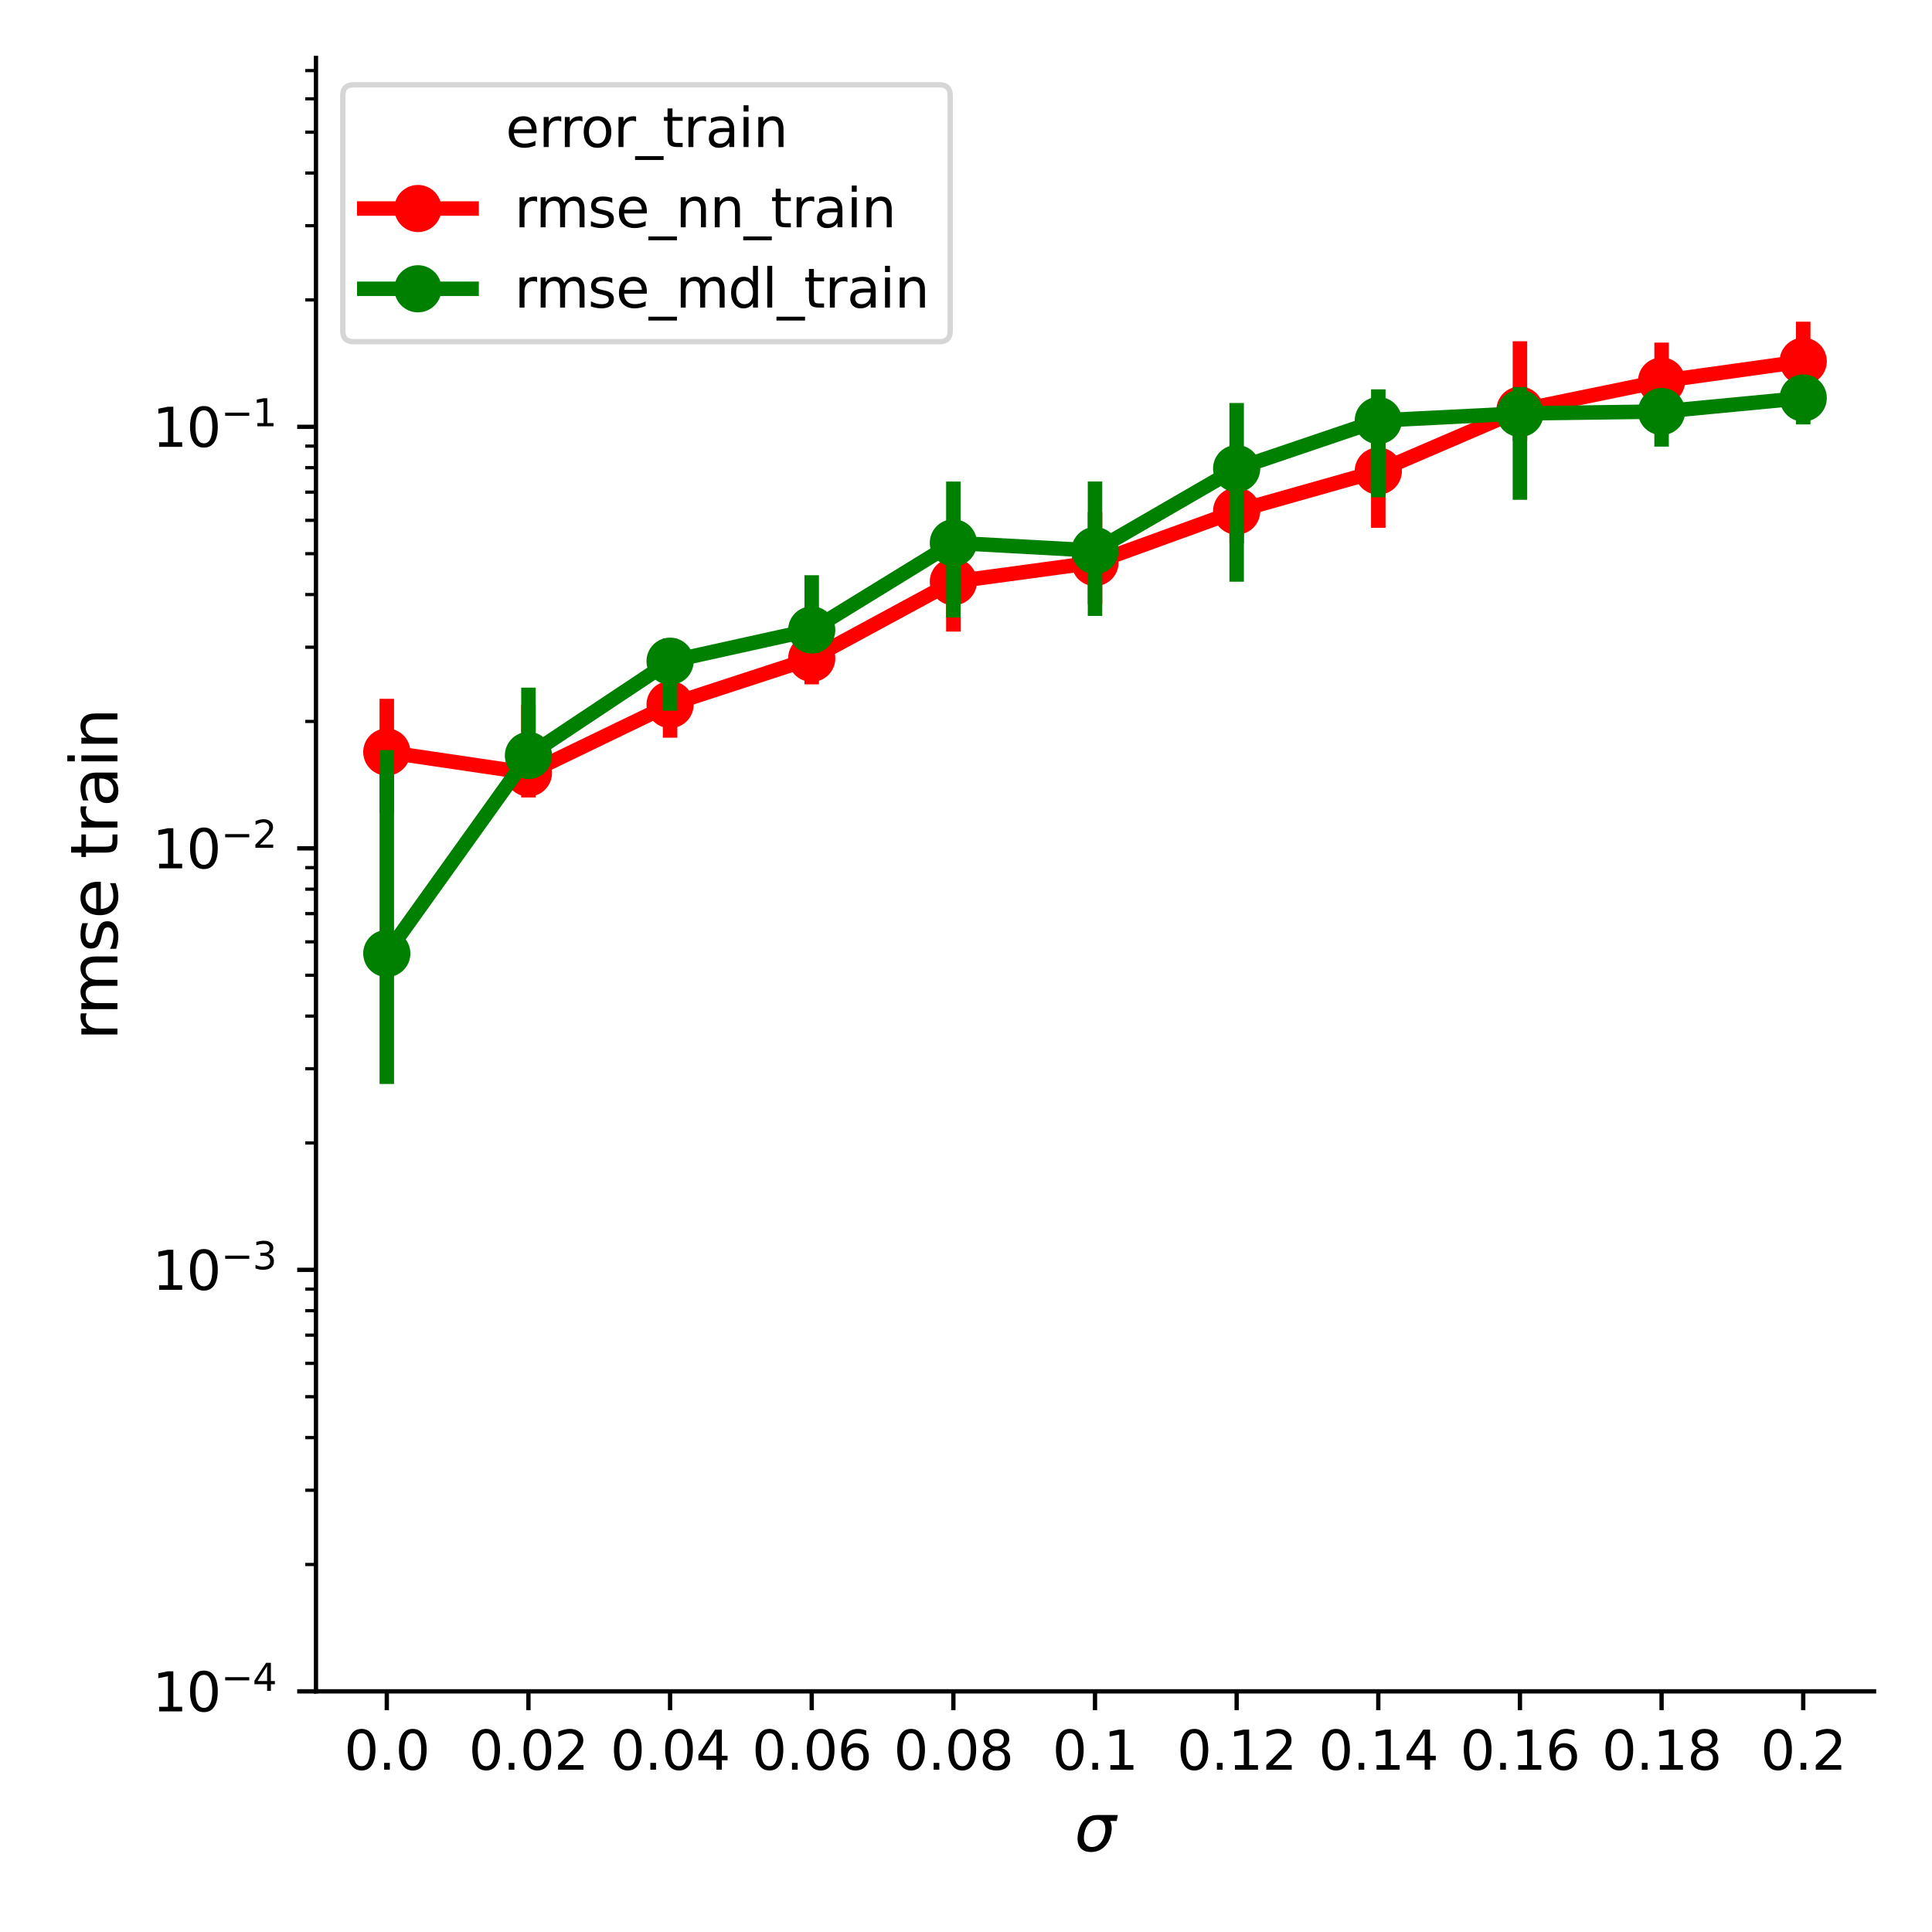 <?xml version="1.0" encoding="utf-8" standalone="no"?>
<!DOCTYPE svg PUBLIC "-//W3C//DTD SVG 1.1//EN"
  "http://www.w3.org/Graphics/SVG/1.1/DTD/svg11.dtd">
<svg xmlns:xlink="http://www.w3.org/1999/xlink" width="360pt" height="360pt" viewBox="0 0 360 360" xmlns="http://www.w3.org/2000/svg" version="1.1">
 <defs>
  <style type="text/css">*{stroke-linejoin: round; stroke-linecap: butt}</style>
 </defs>
 <g id="figure_1">
  <g id="patch_1">
   <path d="M 0 360 
L 360 360 
L 360 0 
L 0 0 
z
" style="fill: #ffffff"/>
  </g>
  <g id="axes_1">
   <g id="patch_2">
    <path d="M 58.877 315.16 
L 349.2 315.16 
L 349.2 10.8 
L 58.877 10.8 
z
" style="fill: #ffffff"/>
   </g>
   <g id="matplotlib.axis_1">
    <g id="xtick_1">
     <g id="line2d_1">
      <defs>
       <path id="m3067ca8137" d="M 0 0 
L 0 3.5 
" style="stroke: #000000; stroke-width: 0.8"/>
      </defs>
      <g>
       <use xlink:href="#m3067ca8137" x="72.074" y="315.16" style="stroke: #000000; stroke-width: 0.8"/>
      </g>
     </g>
     <g id="text_1">
      <!-- 0.0 -->
      <g transform="translate(64.122 329.758) scale(0.1 -0.1)">
       <defs>
        <path id="DejaVuSans-30" d="M 2034 4250 
Q 1547 4250 1301 3770 
Q 1056 3291 1056 2328 
Q 1056 1369 1301 889 
Q 1547 409 2034 409 
Q 2525 409 2770 889 
Q 3016 1369 3016 2328 
Q 3016 3291 2770 3770 
Q 2525 4250 2034 4250 
z
M 2034 4750 
Q 2819 4750 3233 4129 
Q 3647 3509 3647 2328 
Q 3647 1150 3233 529 
Q 2819 -91 2034 -91 
Q 1250 -91 836 529 
Q 422 1150 422 2328 
Q 422 3509 836 4129 
Q 1250 4750 2034 4750 
z
" transform="scale(0.016)"/>
        <path id="DejaVuSans-2e" d="M 684 794 
L 1344 794 
L 1344 0 
L 684 0 
L 684 794 
z
" transform="scale(0.016)"/>
       </defs>
       <use xlink:href="#DejaVuSans-30"/>
       <use xlink:href="#DejaVuSans-2e" transform="translate(63.623 0)"/>
       <use xlink:href="#DejaVuSans-30" transform="translate(95.41 0)"/>
      </g>
     </g>
    </g>
    <g id="xtick_2">
     <g id="line2d_2">
      <g>
       <use xlink:href="#m3067ca8137" x="98.467" y="315.16" style="stroke: #000000; stroke-width: 0.8"/>
      </g>
     </g>
     <g id="text_2">
      <!-- 0.02 -->
      <g transform="translate(87.334 329.758) scale(0.1 -0.1)">
       <defs>
        <path id="DejaVuSans-32" d="M 1228 531 
L 3431 531 
L 3431 0 
L 469 0 
L 469 531 
Q 828 903 1448 1529 
Q 2069 2156 2228 2338 
Q 2531 2678 2651 2914 
Q 2772 3150 2772 3378 
Q 2772 3750 2511 3984 
Q 2250 4219 1831 4219 
Q 1534 4219 1204 4116 
Q 875 4013 500 3803 
L 500 4441 
Q 881 4594 1212 4672 
Q 1544 4750 1819 4750 
Q 2544 4750 2975 4387 
Q 3406 4025 3406 3419 
Q 3406 3131 3298 2873 
Q 3191 2616 2906 2266 
Q 2828 2175 2409 1742 
Q 1991 1309 1228 531 
z
" transform="scale(0.016)"/>
       </defs>
       <use xlink:href="#DejaVuSans-30"/>
       <use xlink:href="#DejaVuSans-2e" transform="translate(63.623 0)"/>
       <use xlink:href="#DejaVuSans-30" transform="translate(95.41 0)"/>
       <use xlink:href="#DejaVuSans-32" transform="translate(159.033 0)"/>
      </g>
     </g>
    </g>
    <g id="xtick_3">
     <g id="line2d_3">
      <g>
       <use xlink:href="#m3067ca8137" x="124.86" y="315.16" style="stroke: #000000; stroke-width: 0.8"/>
      </g>
     </g>
     <g id="text_3">
      <!-- 0.04 -->
      <g transform="translate(113.727 329.758) scale(0.1 -0.1)">
       <defs>
        <path id="DejaVuSans-34" d="M 2419 4116 
L 825 1625 
L 2419 1625 
L 2419 4116 
z
M 2253 4666 
L 3047 4666 
L 3047 1625 
L 3713 1625 
L 3713 1100 
L 3047 1100 
L 3047 0 
L 2419 0 
L 2419 1100 
L 313 1100 
L 313 1709 
L 2253 4666 
z
" transform="scale(0.016)"/>
       </defs>
       <use xlink:href="#DejaVuSans-30"/>
       <use xlink:href="#DejaVuSans-2e" transform="translate(63.623 0)"/>
       <use xlink:href="#DejaVuSans-30" transform="translate(95.41 0)"/>
       <use xlink:href="#DejaVuSans-34" transform="translate(159.033 0)"/>
      </g>
     </g>
    </g>
    <g id="xtick_4">
     <g id="line2d_4">
      <g>
       <use xlink:href="#m3067ca8137" x="151.253" y="315.16" style="stroke: #000000; stroke-width: 0.8"/>
      </g>
     </g>
     <g id="text_4">
      <!-- 0.06 -->
      <g transform="translate(140.12 329.758) scale(0.1 -0.1)">
       <defs>
        <path id="DejaVuSans-36" d="M 2113 2584 
Q 1688 2584 1439 2293 
Q 1191 2003 1191 1497 
Q 1191 994 1439 701 
Q 1688 409 2113 409 
Q 2538 409 2786 701 
Q 3034 994 3034 1497 
Q 3034 2003 2786 2293 
Q 2538 2584 2113 2584 
z
M 3366 4563 
L 3366 3988 
Q 3128 4100 2886 4159 
Q 2644 4219 2406 4219 
Q 1781 4219 1451 3797 
Q 1122 3375 1075 2522 
Q 1259 2794 1537 2939 
Q 1816 3084 2150 3084 
Q 2853 3084 3261 2657 
Q 3669 2231 3669 1497 
Q 3669 778 3244 343 
Q 2819 -91 2113 -91 
Q 1303 -91 875 529 
Q 447 1150 447 2328 
Q 447 3434 972 4092 
Q 1497 4750 2381 4750 
Q 2619 4750 2861 4703 
Q 3103 4656 3366 4563 
z
" transform="scale(0.016)"/>
       </defs>
       <use xlink:href="#DejaVuSans-30"/>
       <use xlink:href="#DejaVuSans-2e" transform="translate(63.623 0)"/>
       <use xlink:href="#DejaVuSans-30" transform="translate(95.41 0)"/>
       <use xlink:href="#DejaVuSans-36" transform="translate(159.033 0)"/>
      </g>
     </g>
    </g>
    <g id="xtick_5">
     <g id="line2d_5">
      <g>
       <use xlink:href="#m3067ca8137" x="177.646" y="315.16" style="stroke: #000000; stroke-width: 0.8"/>
      </g>
     </g>
     <g id="text_5">
      <!-- 0.08 -->
      <g transform="translate(166.513 329.758) scale(0.1 -0.1)">
       <defs>
        <path id="DejaVuSans-38" d="M 2034 2216 
Q 1584 2216 1326 1975 
Q 1069 1734 1069 1313 
Q 1069 891 1326 650 
Q 1584 409 2034 409 
Q 2484 409 2743 651 
Q 3003 894 3003 1313 
Q 3003 1734 2745 1975 
Q 2488 2216 2034 2216 
z
M 1403 2484 
Q 997 2584 770 2862 
Q 544 3141 544 3541 
Q 544 4100 942 4425 
Q 1341 4750 2034 4750 
Q 2731 4750 3128 4425 
Q 3525 4100 3525 3541 
Q 3525 3141 3298 2862 
Q 3072 2584 2669 2484 
Q 3125 2378 3379 2068 
Q 3634 1759 3634 1313 
Q 3634 634 3220 271 
Q 2806 -91 2034 -91 
Q 1263 -91 848 271 
Q 434 634 434 1313 
Q 434 1759 690 2068 
Q 947 2378 1403 2484 
z
M 1172 3481 
Q 1172 3119 1398 2916 
Q 1625 2713 2034 2713 
Q 2441 2713 2670 2916 
Q 2900 3119 2900 3481 
Q 2900 3844 2670 4047 
Q 2441 4250 2034 4250 
Q 1625 4250 1398 4047 
Q 1172 3844 1172 3481 
z
" transform="scale(0.016)"/>
       </defs>
       <use xlink:href="#DejaVuSans-30"/>
       <use xlink:href="#DejaVuSans-2e" transform="translate(63.623 0)"/>
       <use xlink:href="#DejaVuSans-30" transform="translate(95.41 0)"/>
       <use xlink:href="#DejaVuSans-38" transform="translate(159.033 0)"/>
      </g>
     </g>
    </g>
    <g id="xtick_6">
     <g id="line2d_6">
      <g>
       <use xlink:href="#m3067ca8137" x="204.039" y="315.16" style="stroke: #000000; stroke-width: 0.8"/>
      </g>
     </g>
     <g id="text_6">
      <!-- 0.1 -->
      <g transform="translate(196.087 329.758) scale(0.1 -0.1)">
       <defs>
        <path id="DejaVuSans-31" d="M 794 531 
L 1825 531 
L 1825 4091 
L 703 3866 
L 703 4441 
L 1819 4666 
L 2450 4666 
L 2450 531 
L 3481 531 
L 3481 0 
L 794 0 
L 794 531 
z
" transform="scale(0.016)"/>
       </defs>
       <use xlink:href="#DejaVuSans-30"/>
       <use xlink:href="#DejaVuSans-2e" transform="translate(63.623 0)"/>
       <use xlink:href="#DejaVuSans-31" transform="translate(95.41 0)"/>
      </g>
     </g>
    </g>
    <g id="xtick_7">
     <g id="line2d_7">
      <g>
       <use xlink:href="#m3067ca8137" x="230.432" y="315.16" style="stroke: #000000; stroke-width: 0.8"/>
      </g>
     </g>
     <g id="text_7">
      <!-- 0.12 -->
      <g transform="translate(219.299 329.758) scale(0.1 -0.1)">
       <use xlink:href="#DejaVuSans-30"/>
       <use xlink:href="#DejaVuSans-2e" transform="translate(63.623 0)"/>
       <use xlink:href="#DejaVuSans-31" transform="translate(95.41 0)"/>
       <use xlink:href="#DejaVuSans-32" transform="translate(159.033 0)"/>
      </g>
     </g>
    </g>
    <g id="xtick_8">
     <g id="line2d_8">
      <g>
       <use xlink:href="#m3067ca8137" x="256.825" y="315.16" style="stroke: #000000; stroke-width: 0.8"/>
      </g>
     </g>
     <g id="text_8">
      <!-- 0.14 -->
      <g transform="translate(245.692 329.758) scale(0.1 -0.1)">
       <use xlink:href="#DejaVuSans-30"/>
       <use xlink:href="#DejaVuSans-2e" transform="translate(63.623 0)"/>
       <use xlink:href="#DejaVuSans-31" transform="translate(95.41 0)"/>
       <use xlink:href="#DejaVuSans-34" transform="translate(159.033 0)"/>
      </g>
     </g>
    </g>
    <g id="xtick_9">
     <g id="line2d_9">
      <g>
       <use xlink:href="#m3067ca8137" x="283.218" y="315.16" style="stroke: #000000; stroke-width: 0.8"/>
      </g>
     </g>
     <g id="text_9">
      <!-- 0.16 -->
      <g transform="translate(272.085 329.758) scale(0.1 -0.1)">
       <use xlink:href="#DejaVuSans-30"/>
       <use xlink:href="#DejaVuSans-2e" transform="translate(63.623 0)"/>
       <use xlink:href="#DejaVuSans-31" transform="translate(95.41 0)"/>
       <use xlink:href="#DejaVuSans-36" transform="translate(159.033 0)"/>
      </g>
     </g>
    </g>
    <g id="xtick_10">
     <g id="line2d_10">
      <g>
       <use xlink:href="#m3067ca8137" x="309.611" y="315.16" style="stroke: #000000; stroke-width: 0.8"/>
      </g>
     </g>
     <g id="text_10">
      <!-- 0.18 -->
      <g transform="translate(298.478 329.758) scale(0.1 -0.1)">
       <use xlink:href="#DejaVuSans-30"/>
       <use xlink:href="#DejaVuSans-2e" transform="translate(63.623 0)"/>
       <use xlink:href="#DejaVuSans-31" transform="translate(95.41 0)"/>
       <use xlink:href="#DejaVuSans-38" transform="translate(159.033 0)"/>
      </g>
     </g>
    </g>
    <g id="xtick_11">
     <g id="line2d_11">
      <g>
       <use xlink:href="#m3067ca8137" x="336.004" y="315.16" style="stroke: #000000; stroke-width: 0.8"/>
      </g>
     </g>
     <g id="text_11">
      <!-- 0.2 -->
      <g transform="translate(328.052 329.758) scale(0.1 -0.1)">
       <use xlink:href="#DejaVuSans-30"/>
       <use xlink:href="#DejaVuSans-2e" transform="translate(63.623 0)"/>
       <use xlink:href="#DejaVuSans-32" transform="translate(95.41 0)"/>
      </g>
     </g>
    </g>
    <g id="text_12">
     <!-- $\sigma$ -->
     <g transform="translate(200.199 344.956) scale(0.12 -0.12)">
      <defs>
       <path id="DejaVuSans-Oblique-3c3" d="M 2219 3044 
Q 1744 3044 1422 2700 
Q 1081 2341 969 1747 
Q 844 1119 1044 756 
Q 1241 397 1706 397 
Q 2166 397 2503 759 
Q 2844 1122 2966 1747 
Q 3075 2319 2881 2700 
Q 2700 3044 2219 3044 
z
M 2309 3503 
L 4219 3500 
L 4106 2925 
L 3463 2925 
Q 3706 2438 3575 1747 
Q 3406 888 2884 400 
Q 2359 -91 1609 -91 
Q 856 -91 525 400 
Q 194 888 363 1747 
Q 528 2609 1050 3097 
Q 1484 3503 2309 3503 
z
" transform="scale(0.016)"/>
      </defs>
      <use xlink:href="#DejaVuSans-Oblique-3c3" transform="translate(0 0.266)"/>
     </g>
    </g>
   </g>
   <g id="matplotlib.axis_2">
    <g id="ytick_1">
     <g id="line2d_12">
      <defs>
       <path id="m2431f5a2bf" d="M 0 0 
L -3.5 0 
" style="stroke: #000000; stroke-width: 0.8"/>
      </defs>
      <g>
       <use xlink:href="#m2431f5a2bf" x="58.877" y="315.16" style="stroke: #000000; stroke-width: 0.8"/>
      </g>
     </g>
     <g id="text_13">
      <!-- $\mathdefault{10^{-4}}$ -->
      <g transform="translate(28.377 318.959) scale(0.1 -0.1)">
       <defs>
        <path id="DejaVuSans-2212" d="M 678 2272 
L 4684 2272 
L 4684 1741 
L 678 1741 
L 678 2272 
z
" transform="scale(0.016)"/>
       </defs>
       <use xlink:href="#DejaVuSans-31" transform="translate(0 0.684)"/>
       <use xlink:href="#DejaVuSans-30" transform="translate(63.623 0.684)"/>
       <use xlink:href="#DejaVuSans-2212" transform="translate(128.203 38.966) scale(0.7)"/>
       <use xlink:href="#DejaVuSans-34" transform="translate(186.855 38.966) scale(0.7)"/>
      </g>
     </g>
    </g>
    <g id="ytick_2">
     <g id="line2d_13">
      <g>
       <use xlink:href="#m2431f5a2bf" x="58.877" y="236.617" style="stroke: #000000; stroke-width: 0.8"/>
      </g>
     </g>
     <g id="text_14">
      <!-- $\mathdefault{10^{-3}}$ -->
      <g transform="translate(28.377 240.416) scale(0.1 -0.1)">
       <defs>
        <path id="DejaVuSans-33" d="M 2597 2516 
Q 3050 2419 3304 2112 
Q 3559 1806 3559 1356 
Q 3559 666 3084 287 
Q 2609 -91 1734 -91 
Q 1441 -91 1130 -33 
Q 819 25 488 141 
L 488 750 
Q 750 597 1062 519 
Q 1375 441 1716 441 
Q 2309 441 2620 675 
Q 2931 909 2931 1356 
Q 2931 1769 2642 2001 
Q 2353 2234 1838 2234 
L 1294 2234 
L 1294 2753 
L 1863 2753 
Q 2328 2753 2575 2939 
Q 2822 3125 2822 3475 
Q 2822 3834 2567 4026 
Q 2313 4219 1838 4219 
Q 1578 4219 1281 4162 
Q 984 4106 628 3988 
L 628 4550 
Q 988 4650 1302 4700 
Q 1616 4750 1894 4750 
Q 2613 4750 3031 4423 
Q 3450 4097 3450 3541 
Q 3450 3153 3228 2886 
Q 3006 2619 2597 2516 
z
" transform="scale(0.016)"/>
       </defs>
       <use xlink:href="#DejaVuSans-31" transform="translate(0 0.766)"/>
       <use xlink:href="#DejaVuSans-30" transform="translate(63.623 0.766)"/>
       <use xlink:href="#DejaVuSans-2212" transform="translate(128.203 39.047) scale(0.7)"/>
       <use xlink:href="#DejaVuSans-33" transform="translate(186.855 39.047) scale(0.7)"/>
      </g>
     </g>
    </g>
    <g id="ytick_3">
     <g id="line2d_14">
      <g>
       <use xlink:href="#m2431f5a2bf" x="58.877" y="158.073" style="stroke: #000000; stroke-width: 0.8"/>
      </g>
     </g>
     <g id="text_15">
      <!-- $\mathdefault{10^{-2}}$ -->
      <g transform="translate(28.377 161.873) scale(0.1 -0.1)">
       <use xlink:href="#DejaVuSans-31" transform="translate(0 0.766)"/>
       <use xlink:href="#DejaVuSans-30" transform="translate(63.623 0.766)"/>
       <use xlink:href="#DejaVuSans-2212" transform="translate(128.203 39.047) scale(0.7)"/>
       <use xlink:href="#DejaVuSans-32" transform="translate(186.855 39.047) scale(0.7)"/>
      </g>
     </g>
    </g>
    <g id="ytick_4">
     <g id="line2d_15">
      <g>
       <use xlink:href="#m2431f5a2bf" x="58.877" y="79.53" style="stroke: #000000; stroke-width: 0.8"/>
      </g>
     </g>
     <g id="text_16">
      <!-- $\mathdefault{10^{-1}}$ -->
      <g transform="translate(28.377 83.329) scale(0.1 -0.1)">
       <use xlink:href="#DejaVuSans-31" transform="translate(0 0.684)"/>
       <use xlink:href="#DejaVuSans-30" transform="translate(63.623 0.684)"/>
       <use xlink:href="#DejaVuSans-2212" transform="translate(128.203 38.966) scale(0.7)"/>
       <use xlink:href="#DejaVuSans-31" transform="translate(186.855 38.966) scale(0.7)"/>
      </g>
     </g>
    </g>
    <g id="ytick_5">
     <g id="line2d_16">
      <defs>
       <path id="mc3b74eddfe" d="M 0 0 
L -2 0 
" style="stroke: #000000; stroke-width: 0.6"/>
      </defs>
      <g>
       <use xlink:href="#mc3b74eddfe" x="58.877" y="291.516" style="stroke: #000000; stroke-width: 0.6"/>
      </g>
     </g>
    </g>
    <g id="ytick_6">
     <g id="line2d_17">
      <g>
       <use xlink:href="#mc3b74eddfe" x="58.877" y="277.685" style="stroke: #000000; stroke-width: 0.6"/>
      </g>
     </g>
    </g>
    <g id="ytick_7">
     <g id="line2d_18">
      <g>
       <use xlink:href="#mc3b74eddfe" x="58.877" y="267.872" style="stroke: #000000; stroke-width: 0.6"/>
      </g>
     </g>
    </g>
    <g id="ytick_8">
     <g id="line2d_19">
      <g>
       <use xlink:href="#mc3b74eddfe" x="58.877" y="260.261" style="stroke: #000000; stroke-width: 0.6"/>
      </g>
     </g>
    </g>
    <g id="ytick_9">
     <g id="line2d_20">
      <g>
       <use xlink:href="#mc3b74eddfe" x="58.877" y="254.041" style="stroke: #000000; stroke-width: 0.6"/>
      </g>
     </g>
    </g>
    <g id="ytick_10">
     <g id="line2d_21">
      <g>
       <use xlink:href="#mc3b74eddfe" x="58.877" y="248.783" style="stroke: #000000; stroke-width: 0.6"/>
      </g>
     </g>
    </g>
    <g id="ytick_11">
     <g id="line2d_22">
      <g>
       <use xlink:href="#mc3b74eddfe" x="58.877" y="244.228" style="stroke: #000000; stroke-width: 0.6"/>
      </g>
     </g>
    </g>
    <g id="ytick_12">
     <g id="line2d_23">
      <g>
       <use xlink:href="#mc3b74eddfe" x="58.877" y="240.211" style="stroke: #000000; stroke-width: 0.6"/>
      </g>
     </g>
    </g>
    <g id="ytick_13">
     <g id="line2d_24">
      <g>
       <use xlink:href="#mc3b74eddfe" x="58.877" y="212.973" style="stroke: #000000; stroke-width: 0.6"/>
      </g>
     </g>
    </g>
    <g id="ytick_14">
     <g id="line2d_25">
      <g>
       <use xlink:href="#mc3b74eddfe" x="58.877" y="199.142" style="stroke: #000000; stroke-width: 0.6"/>
      </g>
     </g>
    </g>
    <g id="ytick_15">
     <g id="line2d_26">
      <g>
       <use xlink:href="#mc3b74eddfe" x="58.877" y="189.329" style="stroke: #000000; stroke-width: 0.6"/>
      </g>
     </g>
    </g>
    <g id="ytick_16">
     <g id="line2d_27">
      <g>
       <use xlink:href="#mc3b74eddfe" x="58.877" y="181.717" style="stroke: #000000; stroke-width: 0.6"/>
      </g>
     </g>
    </g>
    <g id="ytick_17">
     <g id="line2d_28">
      <g>
       <use xlink:href="#mc3b74eddfe" x="58.877" y="175.498" style="stroke: #000000; stroke-width: 0.6"/>
      </g>
     </g>
    </g>
    <g id="ytick_18">
     <g id="line2d_29">
      <g>
       <use xlink:href="#mc3b74eddfe" x="58.877" y="170.24" style="stroke: #000000; stroke-width: 0.6"/>
      </g>
     </g>
    </g>
    <g id="ytick_19">
     <g id="line2d_30">
      <g>
       <use xlink:href="#mc3b74eddfe" x="58.877" y="165.685" style="stroke: #000000; stroke-width: 0.6"/>
      </g>
     </g>
    </g>
    <g id="ytick_20">
     <g id="line2d_31">
      <g>
       <use xlink:href="#mc3b74eddfe" x="58.877" y="161.667" style="stroke: #000000; stroke-width: 0.6"/>
      </g>
     </g>
    </g>
    <g id="ytick_21">
     <g id="line2d_32">
      <g>
       <use xlink:href="#mc3b74eddfe" x="58.877" y="134.43" style="stroke: #000000; stroke-width: 0.6"/>
      </g>
     </g>
    </g>
    <g id="ytick_22">
     <g id="line2d_33">
      <g>
       <use xlink:href="#mc3b74eddfe" x="58.877" y="120.599" style="stroke: #000000; stroke-width: 0.6"/>
      </g>
     </g>
    </g>
    <g id="ytick_23">
     <g id="line2d_34">
      <g>
       <use xlink:href="#mc3b74eddfe" x="58.877" y="110.786" style="stroke: #000000; stroke-width: 0.6"/>
      </g>
     </g>
    </g>
    <g id="ytick_24">
     <g id="line2d_35">
      <g>
       <use xlink:href="#mc3b74eddfe" x="58.877" y="103.174" style="stroke: #000000; stroke-width: 0.6"/>
      </g>
     </g>
    </g>
    <g id="ytick_25">
     <g id="line2d_36">
      <g>
       <use xlink:href="#mc3b74eddfe" x="58.877" y="96.955" style="stroke: #000000; stroke-width: 0.6"/>
      </g>
     </g>
    </g>
    <g id="ytick_26">
     <g id="line2d_37">
      <g>
       <use xlink:href="#mc3b74eddfe" x="58.877" y="91.697" style="stroke: #000000; stroke-width: 0.6"/>
      </g>
     </g>
    </g>
    <g id="ytick_27">
     <g id="line2d_38">
      <g>
       <use xlink:href="#mc3b74eddfe" x="58.877" y="87.142" style="stroke: #000000; stroke-width: 0.6"/>
      </g>
     </g>
    </g>
    <g id="ytick_28">
     <g id="line2d_39">
      <g>
       <use xlink:href="#mc3b74eddfe" x="58.877" y="83.124" style="stroke: #000000; stroke-width: 0.6"/>
      </g>
     </g>
    </g>
    <g id="ytick_29">
     <g id="line2d_40">
      <g>
       <use xlink:href="#mc3b74eddfe" x="58.877" y="55.886" style="stroke: #000000; stroke-width: 0.6"/>
      </g>
     </g>
    </g>
    <g id="ytick_30">
     <g id="line2d_41">
      <g>
       <use xlink:href="#mc3b74eddfe" x="58.877" y="42.056" style="stroke: #000000; stroke-width: 0.6"/>
      </g>
     </g>
    </g>
    <g id="ytick_31">
     <g id="line2d_42">
      <g>
       <use xlink:href="#mc3b74eddfe" x="58.877" y="32.242" style="stroke: #000000; stroke-width: 0.6"/>
      </g>
     </g>
    </g>
    <g id="ytick_32">
     <g id="line2d_43">
      <g>
       <use xlink:href="#mc3b74eddfe" x="58.877" y="24.631" style="stroke: #000000; stroke-width: 0.6"/>
      </g>
     </g>
    </g>
    <g id="ytick_33">
     <g id="line2d_44">
      <g>
       <use xlink:href="#mc3b74eddfe" x="58.877" y="18.412" style="stroke: #000000; stroke-width: 0.6"/>
      </g>
     </g>
    </g>
    <g id="ytick_34">
     <g id="line2d_45">
      <g>
       <use xlink:href="#mc3b74eddfe" x="58.877" y="13.153" style="stroke: #000000; stroke-width: 0.6"/>
      </g>
     </g>
    </g>
    <g id="text_17">
     <!-- rmse train -->
     <g transform="translate(21.881 193.875) rotate(-90) scale(0.12 -0.12)">
      <defs>
       <path id="DejaVuSans-72" d="M 2631 2963 
Q 2534 3019 2420 3045 
Q 2306 3072 2169 3072 
Q 1681 3072 1420 2755 
Q 1159 2438 1159 1844 
L 1159 0 
L 581 0 
L 581 3500 
L 1159 3500 
L 1159 2956 
Q 1341 3275 1631 3429 
Q 1922 3584 2338 3584 
Q 2397 3584 2469 3576 
Q 2541 3569 2628 3553 
L 2631 2963 
z
" transform="scale(0.016)"/>
       <path id="DejaVuSans-6d" d="M 3328 2828 
Q 3544 3216 3844 3400 
Q 4144 3584 4550 3584 
Q 5097 3584 5394 3201 
Q 5691 2819 5691 2113 
L 5691 0 
L 5113 0 
L 5113 2094 
Q 5113 2597 4934 2840 
Q 4756 3084 4391 3084 
Q 3944 3084 3684 2787 
Q 3425 2491 3425 1978 
L 3425 0 
L 2847 0 
L 2847 2094 
Q 2847 2600 2669 2842 
Q 2491 3084 2119 3084 
Q 1678 3084 1418 2786 
Q 1159 2488 1159 1978 
L 1159 0 
L 581 0 
L 581 3500 
L 1159 3500 
L 1159 2956 
Q 1356 3278 1631 3431 
Q 1906 3584 2284 3584 
Q 2666 3584 2933 3390 
Q 3200 3197 3328 2828 
z
" transform="scale(0.016)"/>
       <path id="DejaVuSans-73" d="M 2834 3397 
L 2834 2853 
Q 2591 2978 2328 3040 
Q 2066 3103 1784 3103 
Q 1356 3103 1142 2972 
Q 928 2841 928 2578 
Q 928 2378 1081 2264 
Q 1234 2150 1697 2047 
L 1894 2003 
Q 2506 1872 2764 1633 
Q 3022 1394 3022 966 
Q 3022 478 2636 193 
Q 2250 -91 1575 -91 
Q 1294 -91 989 -36 
Q 684 19 347 128 
L 347 722 
Q 666 556 975 473 
Q 1284 391 1588 391 
Q 1994 391 2212 530 
Q 2431 669 2431 922 
Q 2431 1156 2273 1281 
Q 2116 1406 1581 1522 
L 1381 1569 
Q 847 1681 609 1914 
Q 372 2147 372 2553 
Q 372 3047 722 3315 
Q 1072 3584 1716 3584 
Q 2034 3584 2315 3537 
Q 2597 3491 2834 3397 
z
" transform="scale(0.016)"/>
       <path id="DejaVuSans-65" d="M 3597 1894 
L 3597 1613 
L 953 1613 
Q 991 1019 1311 708 
Q 1631 397 2203 397 
Q 2534 397 2845 478 
Q 3156 559 3463 722 
L 3463 178 
Q 3153 47 2828 -22 
Q 2503 -91 2169 -91 
Q 1331 -91 842 396 
Q 353 884 353 1716 
Q 353 2575 817 3079 
Q 1281 3584 2069 3584 
Q 2775 3584 3186 3129 
Q 3597 2675 3597 1894 
z
M 3022 2063 
Q 3016 2534 2758 2815 
Q 2500 3097 2075 3097 
Q 1594 3097 1305 2825 
Q 1016 2553 972 2059 
L 3022 2063 
z
" transform="scale(0.016)"/>
       <path id="DejaVuSans-20" transform="scale(0.016)"/>
       <path id="DejaVuSans-74" d="M 1172 4494 
L 1172 3500 
L 2356 3500 
L 2356 3053 
L 1172 3053 
L 1172 1153 
Q 1172 725 1289 603 
Q 1406 481 1766 481 
L 2356 481 
L 2356 0 
L 1766 0 
Q 1100 0 847 248 
Q 594 497 594 1153 
L 594 3053 
L 172 3053 
L 172 3500 
L 594 3500 
L 594 4494 
L 1172 4494 
z
" transform="scale(0.016)"/>
       <path id="DejaVuSans-61" d="M 2194 1759 
Q 1497 1759 1228 1600 
Q 959 1441 959 1056 
Q 959 750 1161 570 
Q 1363 391 1709 391 
Q 2188 391 2477 730 
Q 2766 1069 2766 1631 
L 2766 1759 
L 2194 1759 
z
M 3341 1997 
L 3341 0 
L 2766 0 
L 2766 531 
Q 2569 213 2275 61 
Q 1981 -91 1556 -91 
Q 1019 -91 701 211 
Q 384 513 384 1019 
Q 384 1609 779 1909 
Q 1175 2209 1959 2209 
L 2766 2209 
L 2766 2266 
Q 2766 2663 2505 2880 
Q 2244 3097 1772 3097 
Q 1472 3097 1187 3025 
Q 903 2953 641 2809 
L 641 3341 
Q 956 3463 1253 3523 
Q 1550 3584 1831 3584 
Q 2591 3584 2966 3190 
Q 3341 2797 3341 1997 
z
" transform="scale(0.016)"/>
       <path id="DejaVuSans-69" d="M 603 3500 
L 1178 3500 
L 1178 0 
L 603 0 
L 603 3500 
z
M 603 4863 
L 1178 4863 
L 1178 4134 
L 603 4134 
L 603 4863 
z
" transform="scale(0.016)"/>
       <path id="DejaVuSans-6e" d="M 3513 2113 
L 3513 0 
L 2938 0 
L 2938 2094 
Q 2938 2591 2744 2837 
Q 2550 3084 2163 3084 
Q 1697 3084 1428 2787 
Q 1159 2491 1159 1978 
L 1159 0 
L 581 0 
L 581 3500 
L 1159 3500 
L 1159 2956 
Q 1366 3272 1645 3428 
Q 1925 3584 2291 3584 
Q 2894 3584 3203 3211 
Q 3513 2838 3513 2113 
z
" transform="scale(0.016)"/>
      </defs>
      <use xlink:href="#DejaVuSans-72"/>
      <use xlink:href="#DejaVuSans-6d" transform="translate(39.363 0)"/>
      <use xlink:href="#DejaVuSans-73" transform="translate(136.775 0)"/>
      <use xlink:href="#DejaVuSans-65" transform="translate(188.875 0)"/>
      <use xlink:href="#DejaVuSans-20" transform="translate(250.398 0)"/>
      <use xlink:href="#DejaVuSans-74" transform="translate(282.186 0)"/>
      <use xlink:href="#DejaVuSans-72" transform="translate(321.395 0)"/>
      <use xlink:href="#DejaVuSans-61" transform="translate(362.508 0)"/>
      <use xlink:href="#DejaVuSans-69" transform="translate(423.787 0)"/>
      <use xlink:href="#DejaVuSans-6e" transform="translate(451.57 0)"/>
     </g>
    </g>
   </g>
   <g id="line2d_46">
    <path d="M 72.074 140.13 
L 98.467 144.024 
L 124.86 131.284 
L 151.253 122.67 
L 177.646 108.388 
L 204.039 104.811 
L 230.432 95.231 
L 256.825 87.774 
L 283.218 76.423 
L 309.611 71.002 
L 336.004 67.321 
" clip-path="url(#p2c50e1c151)" style="fill: none; stroke: #ff0000; stroke-width: 2.7; stroke-linecap: square"/>
    <defs>
     <path id="m2408de707c" d="M 0 3.384 
C 0.897 3.384 1.758 3.027 2.393 2.393 
C 3.027 1.758 3.384 0.897 3.384 0 
C 3.384 -0.897 3.027 -1.758 2.393 -2.393 
C 1.758 -3.027 0.897 -3.384 0 -3.384 
C -0.897 -3.384 -1.758 -3.027 -2.393 -2.393 
C -3.027 -1.758 -3.384 -0.897 -3.384 0 
C -3.384 0.897 -3.027 1.758 -2.393 2.393 
C -1.758 3.027 -0.897 3.384 0 3.384 
z
" style="stroke: #ff0000; stroke-width: 2.025"/>
    </defs>
    <g clip-path="url(#p2c50e1c151)">
     <use xlink:href="#m2408de707c" x="72.074" y="140.13" style="fill: #ff0000; stroke: #ff0000; stroke-width: 2.025"/>
     <use xlink:href="#m2408de707c" x="98.467" y="144.024" style="fill: #ff0000; stroke: #ff0000; stroke-width: 2.025"/>
     <use xlink:href="#m2408de707c" x="124.86" y="131.284" style="fill: #ff0000; stroke: #ff0000; stroke-width: 2.025"/>
     <use xlink:href="#m2408de707c" x="151.253" y="122.67" style="fill: #ff0000; stroke: #ff0000; stroke-width: 2.025"/>
     <use xlink:href="#m2408de707c" x="177.646" y="108.388" style="fill: #ff0000; stroke: #ff0000; stroke-width: 2.025"/>
     <use xlink:href="#m2408de707c" x="204.039" y="104.811" style="fill: #ff0000; stroke: #ff0000; stroke-width: 2.025"/>
     <use xlink:href="#m2408de707c" x="230.432" y="95.231" style="fill: #ff0000; stroke: #ff0000; stroke-width: 2.025"/>
     <use xlink:href="#m2408de707c" x="256.825" y="87.774" style="fill: #ff0000; stroke: #ff0000; stroke-width: 2.025"/>
     <use xlink:href="#m2408de707c" x="283.218" y="76.423" style="fill: #ff0000; stroke: #ff0000; stroke-width: 2.025"/>
     <use xlink:href="#m2408de707c" x="309.611" y="71.002" style="fill: #ff0000; stroke: #ff0000; stroke-width: 2.025"/>
     <use xlink:href="#m2408de707c" x="336.004" y="67.321" style="fill: #ff0000; stroke: #ff0000; stroke-width: 2.025"/>
    </g>
   </g>
   <g id="line2d_47">
    <path d="M 72.074 150.16 
L 72.074 131.567 
" clip-path="url(#p2c50e1c151)" style="fill: none; stroke: #ff0000; stroke-width: 2.7; stroke-linecap: square"/>
   </g>
   <g id="line2d_48">
    <path d="M 98.467 147.251 
L 98.467 132.64 
" clip-path="url(#p2c50e1c151)" style="fill: none; stroke: #ff0000; stroke-width: 2.7; stroke-linecap: square"/>
   </g>
   <g id="line2d_49">
    <path d="M 124.86 136.108 
L 124.86 128.934 
" clip-path="url(#p2c50e1c151)" style="fill: none; stroke: #ff0000; stroke-width: 2.7; stroke-linecap: square"/>
   </g>
   <g id="line2d_50">
    <path d="M 151.253 126.162 
L 151.253 117.111 
" clip-path="url(#p2c50e1c151)" style="fill: none; stroke: #ff0000; stroke-width: 2.7; stroke-linecap: square"/>
   </g>
   <g id="line2d_51">
    <path d="M 177.646 116.339 
L 177.646 104.945 
" clip-path="url(#p2c50e1c151)" style="fill: none; stroke: #ff0000; stroke-width: 2.7; stroke-linecap: square"/>
   </g>
   <g id="line2d_52">
    <path d="M 204.039 111.234 
L 204.039 96.78 
" clip-path="url(#p2c50e1c151)" style="fill: none; stroke: #ff0000; stroke-width: 2.7; stroke-linecap: square"/>
   </g>
   <g id="line2d_53">
    <path d="M 230.432 99.892 
L 230.432 89.719 
" clip-path="url(#p2c50e1c151)" style="fill: none; stroke: #ff0000; stroke-width: 2.7; stroke-linecap: square"/>
   </g>
   <g id="line2d_54">
    <path d="M 256.825 97.001 
L 256.825 82.219 
" clip-path="url(#p2c50e1c151)" style="fill: none; stroke: #ff0000; stroke-width: 2.7; stroke-linecap: square"/>
   </g>
   <g id="line2d_55">
    <path d="M 283.218 80.782 
L 283.218 64.939 
" clip-path="url(#p2c50e1c151)" style="fill: none; stroke: #ff0000; stroke-width: 2.7; stroke-linecap: square"/>
   </g>
   <g id="line2d_56">
    <path d="M 309.611 76.491 
L 309.611 65.192 
" clip-path="url(#p2c50e1c151)" style="fill: none; stroke: #ff0000; stroke-width: 2.7; stroke-linecap: square"/>
   </g>
   <g id="line2d_57">
    <path d="M 336.004 76.287 
L 336.004 61.296 
" clip-path="url(#p2c50e1c151)" style="fill: none; stroke: #ff0000; stroke-width: 2.7; stroke-linecap: square"/>
   </g>
   <g id="line2d_58">
    <path d="M 72.074 177.666 
L 98.467 140.77 
L 124.86 123.21 
L 151.253 117.377 
L 177.646 101.151 
L 204.039 102.59 
L 230.432 87.311 
L 256.825 78.36 
L 283.218 77.036 
L 309.611 76.681 
L 336.004 74.161 
" clip-path="url(#p2c50e1c151)" style="fill: none; stroke: #008000; stroke-width: 2.7; stroke-linecap: square"/>
    <defs>
     <path id="mc777388ae8" d="M 0 3.384 
C 0.897 3.384 1.758 3.027 2.393 2.393 
C 3.027 1.758 3.384 0.897 3.384 0 
C 3.384 -0.897 3.027 -1.758 2.393 -2.393 
C 1.758 -3.027 0.897 -3.384 0 -3.384 
C -0.897 -3.384 -1.758 -3.027 -2.393 -2.393 
C -3.027 -1.758 -3.384 -0.897 -3.384 0 
C -3.384 0.897 -3.027 1.758 -2.393 2.393 
C -1.758 3.027 -0.897 3.384 0 3.384 
z
" style="stroke: #008000; stroke-width: 2.025"/>
    </defs>
    <g clip-path="url(#p2c50e1c151)">
     <use xlink:href="#mc777388ae8" x="72.074" y="177.666" style="fill: #008000; stroke: #008000; stroke-width: 2.025"/>
     <use xlink:href="#mc777388ae8" x="98.467" y="140.77" style="fill: #008000; stroke: #008000; stroke-width: 2.025"/>
     <use xlink:href="#mc777388ae8" x="124.86" y="123.21" style="fill: #008000; stroke: #008000; stroke-width: 2.025"/>
     <use xlink:href="#mc777388ae8" x="151.253" y="117.377" style="fill: #008000; stroke: #008000; stroke-width: 2.025"/>
     <use xlink:href="#mc777388ae8" x="177.646" y="101.151" style="fill: #008000; stroke: #008000; stroke-width: 2.025"/>
     <use xlink:href="#mc777388ae8" x="204.039" y="102.59" style="fill: #008000; stroke: #008000; stroke-width: 2.025"/>
     <use xlink:href="#mc777388ae8" x="230.432" y="87.311" style="fill: #008000; stroke: #008000; stroke-width: 2.025"/>
     <use xlink:href="#mc777388ae8" x="256.825" y="78.36" style="fill: #008000; stroke: #008000; stroke-width: 2.025"/>
     <use xlink:href="#mc777388ae8" x="283.218" y="77.036" style="fill: #008000; stroke: #008000; stroke-width: 2.025"/>
     <use xlink:href="#mc777388ae8" x="309.611" y="76.681" style="fill: #008000; stroke: #008000; stroke-width: 2.025"/>
     <use xlink:href="#mc777388ae8" x="336.004" y="74.161" style="fill: #008000; stroke: #008000; stroke-width: 2.025"/>
    </g>
   </g>
   <g id="line2d_59">
    <path d="M 72.074 200.637 
L 72.074 141.127 
" clip-path="url(#p2c50e1c151)" style="fill: none; stroke: #008000; stroke-width: 2.7; stroke-linecap: square"/>
   </g>
   <g id="line2d_60">
    <path d="M 98.467 142.925 
L 98.467 129.486 
" clip-path="url(#p2c50e1c151)" style="fill: none; stroke: #008000; stroke-width: 2.7; stroke-linecap: square"/>
   </g>
   <g id="line2d_61">
    <path d="M 124.86 131.072 
L 124.86 120.351 
" clip-path="url(#p2c50e1c151)" style="fill: none; stroke: #008000; stroke-width: 2.7; stroke-linecap: square"/>
   </g>
   <g id="line2d_62">
    <path d="M 151.253 120.308 
L 151.253 108.53 
" clip-path="url(#p2c50e1c151)" style="fill: none; stroke: #008000; stroke-width: 2.7; stroke-linecap: square"/>
   </g>
   <g id="line2d_63">
    <path d="M 177.646 113.708 
L 177.646 91.081 
" clip-path="url(#p2c50e1c151)" style="fill: none; stroke: #008000; stroke-width: 2.7; stroke-linecap: square"/>
   </g>
   <g id="line2d_64">
    <path d="M 204.039 113.414 
L 204.039 91.067 
" clip-path="url(#p2c50e1c151)" style="fill: none; stroke: #008000; stroke-width: 2.7; stroke-linecap: square"/>
   </g>
   <g id="line2d_65">
    <path d="M 230.432 107.041 
L 230.432 76.439 
" clip-path="url(#p2c50e1c151)" style="fill: none; stroke: #008000; stroke-width: 2.7; stroke-linecap: square"/>
   </g>
   <g id="line2d_66">
    <path d="M 256.825 91.306 
L 256.825 73.896 
" clip-path="url(#p2c50e1c151)" style="fill: none; stroke: #008000; stroke-width: 2.7; stroke-linecap: square"/>
   </g>
   <g id="line2d_67">
    <path d="M 283.218 91.78 
L 283.218 73.475 
" clip-path="url(#p2c50e1c151)" style="fill: none; stroke: #008000; stroke-width: 2.7; stroke-linecap: square"/>
   </g>
   <g id="line2d_68">
    <path d="M 309.611 81.877 
L 309.611 74.191 
" clip-path="url(#p2c50e1c151)" style="fill: none; stroke: #008000; stroke-width: 2.7; stroke-linecap: square"/>
   </g>
   <g id="line2d_69">
    <path d="M 336.004 77.737 
L 336.004 72.851 
" clip-path="url(#p2c50e1c151)" style="fill: none; stroke: #008000; stroke-width: 2.7; stroke-linecap: square"/>
   </g>
   <g id="line2d_70"/>
   <g id="line2d_71"/>
   <g id="patch_3">
    <path d="M 58.877 315.16 
L 58.877 10.8 
" style="fill: none; stroke: #000000; stroke-width: 0.8; stroke-linejoin: miter; stroke-linecap: square"/>
   </g>
   <g id="patch_4">
    <path d="M 58.877 315.16 
L 349.2 315.16 
" style="fill: none; stroke: #000000; stroke-width: 0.8; stroke-linejoin: miter; stroke-linecap: square"/>
   </g>
   <g id="legend_1">
    <g id="patch_5">
     <path d="M 65.877 63.669 
L 175.058 63.669 
Q 177.058 63.669 177.058 61.669 
L 177.058 17.8 
Q 177.058 15.8 175.058 15.8 
L 65.877 15.8 
Q 63.877 15.8 63.877 17.8 
L 63.877 61.669 
Q 63.877 63.669 65.877 63.669 
z
" style="fill: #ffffff; opacity: 0.8; stroke: #cccccc; stroke-linejoin: miter"/>
    </g>
    <g id="text_18">
     <!-- error_train -->
     <g transform="translate(94.228 27.398) scale(0.1 -0.1)">
      <defs>
       <path id="DejaVuSans-6f" d="M 1959 3097 
Q 1497 3097 1228 2736 
Q 959 2375 959 1747 
Q 959 1119 1226 758 
Q 1494 397 1959 397 
Q 2419 397 2687 759 
Q 2956 1122 2956 1747 
Q 2956 2369 2687 2733 
Q 2419 3097 1959 3097 
z
M 1959 3584 
Q 2709 3584 3137 3096 
Q 3566 2609 3566 1747 
Q 3566 888 3137 398 
Q 2709 -91 1959 -91 
Q 1206 -91 779 398 
Q 353 888 353 1747 
Q 353 2609 779 3096 
Q 1206 3584 1959 3584 
z
" transform="scale(0.016)"/>
       <path id="DejaVuSans-5f" d="M 3263 -1063 
L 3263 -1509 
L -63 -1509 
L -63 -1063 
L 3263 -1063 
z
" transform="scale(0.016)"/>
      </defs>
      <use xlink:href="#DejaVuSans-65"/>
      <use xlink:href="#DejaVuSans-72" transform="translate(61.523 0)"/>
      <use xlink:href="#DejaVuSans-72" transform="translate(100.887 0)"/>
      <use xlink:href="#DejaVuSans-6f" transform="translate(139.75 0)"/>
      <use xlink:href="#DejaVuSans-72" transform="translate(200.932 0)"/>
      <use xlink:href="#DejaVuSans-5f" transform="translate(242.045 0)"/>
      <use xlink:href="#DejaVuSans-74" transform="translate(292.045 0)"/>
      <use xlink:href="#DejaVuSans-72" transform="translate(331.254 0)"/>
      <use xlink:href="#DejaVuSans-61" transform="translate(372.367 0)"/>
      <use xlink:href="#DejaVuSans-69" transform="translate(433.646 0)"/>
      <use xlink:href="#DejaVuSans-6e" transform="translate(461.43 0)"/>
     </g>
    </g>
    <g id="line2d_72">
     <path d="M 67.877 38.855 
L 77.877 38.855 
L 87.877 38.855 
" style="fill: none; stroke: #ff0000; stroke-width: 2.7; stroke-linecap: square"/>
     <g>
      <use xlink:href="#m2408de707c" x="77.877" y="38.855" style="fill: #ff0000; stroke: #ff0000; stroke-width: 2.025"/>
     </g>
    </g>
    <g id="text_19">
     <!-- rmse_nn_train -->
     <g transform="translate(95.877 42.355) scale(0.1 -0.1)">
      <use xlink:href="#DejaVuSans-72"/>
      <use xlink:href="#DejaVuSans-6d" transform="translate(39.363 0)"/>
      <use xlink:href="#DejaVuSans-73" transform="translate(136.775 0)"/>
      <use xlink:href="#DejaVuSans-65" transform="translate(188.875 0)"/>
      <use xlink:href="#DejaVuSans-5f" transform="translate(250.398 0)"/>
      <use xlink:href="#DejaVuSans-6e" transform="translate(300.398 0)"/>
      <use xlink:href="#DejaVuSans-6e" transform="translate(363.777 0)"/>
      <use xlink:href="#DejaVuSans-5f" transform="translate(427.156 0)"/>
      <use xlink:href="#DejaVuSans-74" transform="translate(477.156 0)"/>
      <use xlink:href="#DejaVuSans-72" transform="translate(516.365 0)"/>
      <use xlink:href="#DejaVuSans-61" transform="translate(557.479 0)"/>
      <use xlink:href="#DejaVuSans-69" transform="translate(618.758 0)"/>
      <use xlink:href="#DejaVuSans-6e" transform="translate(646.541 0)"/>
     </g>
    </g>
    <g id="line2d_73">
     <path d="M 67.877 53.811 
L 77.877 53.811 
L 87.877 53.811 
" style="fill: none; stroke: #008000; stroke-width: 2.7; stroke-linecap: square"/>
     <g>
      <use xlink:href="#mc777388ae8" x="77.877" y="53.811" style="fill: #008000; stroke: #008000; stroke-width: 2.025"/>
     </g>
    </g>
    <g id="text_20">
     <!-- rmse_mdl_train -->
     <g transform="translate(95.877 57.311) scale(0.1 -0.1)">
      <defs>
       <path id="DejaVuSans-64" d="M 2906 2969 
L 2906 4863 
L 3481 4863 
L 3481 0 
L 2906 0 
L 2906 525 
Q 2725 213 2448 61 
Q 2172 -91 1784 -91 
Q 1150 -91 751 415 
Q 353 922 353 1747 
Q 353 2572 751 3078 
Q 1150 3584 1784 3584 
Q 2172 3584 2448 3432 
Q 2725 3281 2906 2969 
z
M 947 1747 
Q 947 1113 1208 752 
Q 1469 391 1925 391 
Q 2381 391 2643 752 
Q 2906 1113 2906 1747 
Q 2906 2381 2643 2742 
Q 2381 3103 1925 3103 
Q 1469 3103 1208 2742 
Q 947 2381 947 1747 
z
" transform="scale(0.016)"/>
       <path id="DejaVuSans-6c" d="M 603 4863 
L 1178 4863 
L 1178 0 
L 603 0 
L 603 4863 
z
" transform="scale(0.016)"/>
      </defs>
      <use xlink:href="#DejaVuSans-72"/>
      <use xlink:href="#DejaVuSans-6d" transform="translate(39.363 0)"/>
      <use xlink:href="#DejaVuSans-73" transform="translate(136.775 0)"/>
      <use xlink:href="#DejaVuSans-65" transform="translate(188.875 0)"/>
      <use xlink:href="#DejaVuSans-5f" transform="translate(250.398 0)"/>
      <use xlink:href="#DejaVuSans-6d" transform="translate(300.398 0)"/>
      <use xlink:href="#DejaVuSans-64" transform="translate(397.811 0)"/>
      <use xlink:href="#DejaVuSans-6c" transform="translate(461.287 0)"/>
      <use xlink:href="#DejaVuSans-5f" transform="translate(489.07 0)"/>
      <use xlink:href="#DejaVuSans-74" transform="translate(539.07 0)"/>
      <use xlink:href="#DejaVuSans-72" transform="translate(578.279 0)"/>
      <use xlink:href="#DejaVuSans-61" transform="translate(619.393 0)"/>
      <use xlink:href="#DejaVuSans-69" transform="translate(680.672 0)"/>
      <use xlink:href="#DejaVuSans-6e" transform="translate(708.455 0)"/>
     </g>
    </g>
   </g>
  </g>
 </g>
 <defs>
  <clipPath id="p2c50e1c151">
   <rect x="58.877" y="10.8" width="290.323" height="304.36"/>
  </clipPath>
 </defs>
</svg>
